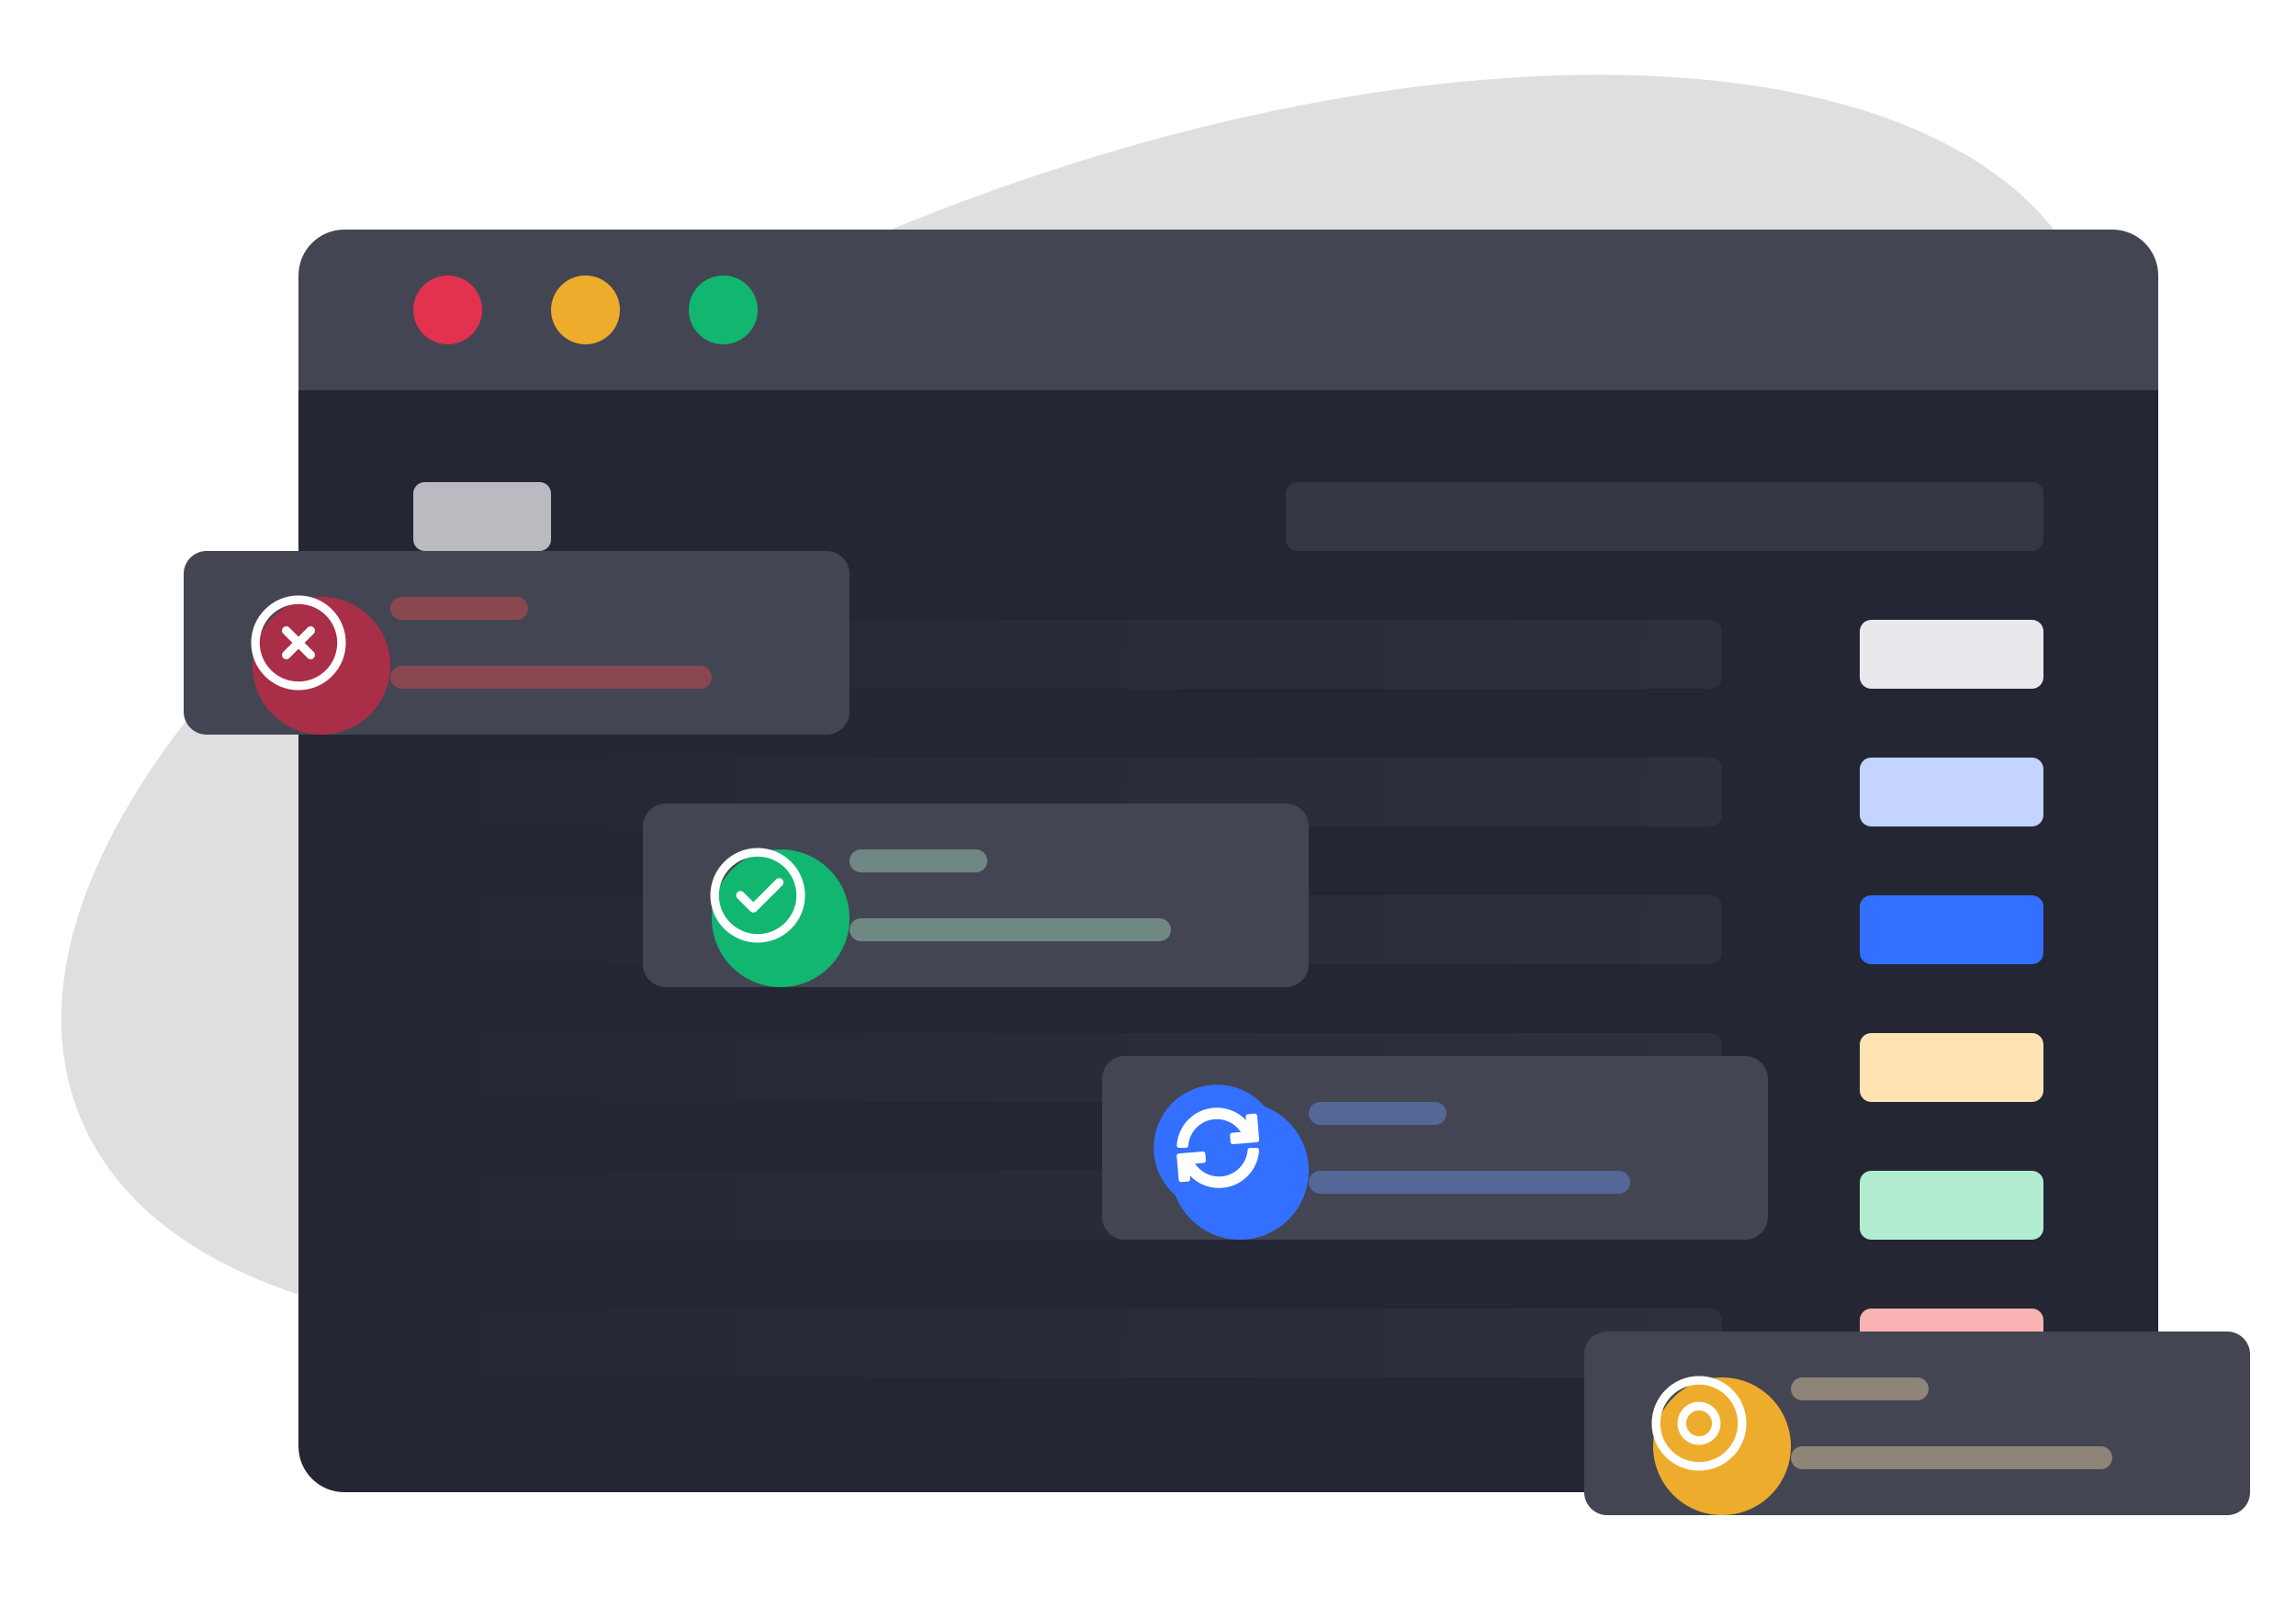 <svg width="100" height="70" viewBox="0 0 100 70" fill="none" xmlns="http://www.w3.org/2000/svg">
<path opacity="0.2" d="M91.006 12.634C95.699 24.029 79.914 41.334 55.749 51.286C31.584 61.237 8.19 60.066 3.497 48.671C-1.196 37.275 14.589 19.97 38.754 10.019C62.919 0.067 86.313 1.238 91.006 12.634Z" fill="#60626F"/>
<g filter="url(#filter0_d_5607_29079)">
<path d="M11 10C11 8.895 11.895 8 13 8H90C91.105 8 92 8.895 92 10V15H11V10Z" fill="#434552"/>
<path d="M11 15H92V61C92 62.105 91.105 63 90 63H13C11.895 63 11 62.105 11 61V15Z" fill="#242633"/>
<path d="M19 11.5C19 12.328 18.328 13 17.5 13C16.672 13 16 12.328 16 11.5C16 10.672 16.672 10 17.5 10C18.328 10 19 10.672 19 11.5Z" fill="#E2324F"/>
<path d="M25 11.5C25 12.328 24.328 13 23.5 13C22.672 13 22 12.328 22 11.5C22 10.672 22.672 10 23.5 10C24.328 10 25 10.672 25 11.5Z" fill="#EDAC2C"/>
<path d="M31 11.5C31 12.328 30.328 13 29.5 13C28.672 13 28 12.328 28 11.5C28 10.672 28.672 10 29.5 10C30.328 10 31 10.672 31 11.5Z" fill="#11B671"/>
<path opacity="0.8" d="M16 19.5C16 19.224 16.224 19 16.5 19H21.5C21.776 19 22 19.224 22 19.5V21.5C22 21.776 21.776 22 21.5 22H16.5C16.224 22 16 21.776 16 21.5V19.5Z" fill="#DFDEE4"/>
<path opacity="0.3" d="M54 19.5C54 19.224 54.224 19 54.5 19H86.5C86.776 19 87 19.224 87 19.5V21.5C87 21.776 86.776 22 86.5 22H54.5C54.224 22 54 21.776 54 21.5V19.5Z" fill="#5B5E6A"/>
<path d="M16.5 28C16.224 28 16 27.776 16 27.5L16 25.5C16 25.224 16.224 25 16.5 25L72.5 25C72.776 25 73 25.224 73 25.5L73 27.5C73 27.776 72.776 28 72.5 28L16.5 28Z" fill="url(#paint0_linear_5607_29079)"/>
<path d="M16.5 34C16.224 34 16 33.776 16 33.5L16 31.5C16 31.224 16.224 31 16.5 31L72.5 31C72.776 31 73 31.224 73 31.5L73 33.5C73 33.776 72.776 34 72.5 34L16.5 34Z" fill="url(#paint1_linear_5607_29079)"/>
<path d="M16.5 40C16.224 40 16 39.776 16 39.5L16 37.5C16 37.224 16.224 37 16.5 37L72.5 37C72.776 37 73 37.224 73 37.5L73 39.5C73 39.776 72.776 40 72.5 40L16.5 40Z" fill="url(#paint2_linear_5607_29079)"/>
<path d="M16.5 46C16.224 46 16 45.776 16 45.5L16 43.5C16 43.224 16.224 43 16.5 43L72.5 43C72.776 43 73 43.224 73 43.5L73 45.5C73 45.776 72.776 46 72.5 46L16.5 46Z" fill="url(#paint3_linear_5607_29079)"/>
<path d="M16.5 52C16.224 52 16 51.776 16 51.5L16 49.5C16 49.224 16.224 49 16.5 49L72.5 49C72.776 49 73 49.224 73 49.5L73 51.5C73 51.776 72.776 52 72.5 52L16.5 52Z" fill="url(#paint4_linear_5607_29079)"/>
<path d="M16.5 58C16.224 58 16 57.776 16 57.5L16 55.5C16 55.224 16.224 55 16.5 55L72.5 55C72.776 55 73 55.224 73 55.5L73 57.5C73 57.776 72.776 58 72.5 58L16.5 58Z" fill="url(#paint5_linear_5607_29079)"/>
<path d="M79.5 28C79.224 28 79 27.776 79 27.5L79 25.5C79 25.224 79.224 25 79.5 25L86.5 25C86.776 25 87 25.224 87 25.5L87 27.5C87 27.776 86.776 28 86.5 28L79.5 28Z" fill="#E9E8EC"/>
<path d="M79.5 34C79.224 34 79 33.776 79 33.5L79 31.5C79 31.224 79.224 31 79.5 31L86.5 31C86.776 31 87 31.224 87 31.5L87 33.5C87 33.776 86.776 34 86.5 34L79.5 34Z" fill="#C2D4FF"/>
<path d="M79.5 40C79.224 40 79 39.776 79 39.5L79 37.5C79 37.224 79.224 37 79.5 37L86.5 37C86.776 37 87 37.224 87 37.5L87 39.5C87 39.776 86.776 40 86.5 40L79.5 40Z" fill="#3370FF"/>
<path d="M79.5 46C79.224 46 79 45.776 79 45.5L79 43.5C79 43.224 79.224 43 79.5 43L86.5 43C86.776 43 87 43.224 87 43.5L87 45.5C87 45.776 86.776 46 86.5 46L79.5 46Z" fill="#FFE3B2"/>
<path d="M79.5 52C79.224 52 79 51.776 79 51.5L79 49.5C79 49.224 79.224 49 79.5 49L86.5 49C86.776 49 87 49.224 87 49.5L87 51.5C87 51.776 86.776 52 86.5 52L79.5 52Z" fill="#B2EDD0"/>
<path d="M79.5 58C79.224 58 79 57.776 79 57.5L79 55.5C79 55.224 79.224 55 79.5 55L86.5 55C86.776 55 87 55.224 87 55.5L87 57.5C87 57.776 86.776 58 86.5 58L79.5 58Z" fill="#FAB3B3"/>
<g filter="url(#filter1_d_5607_29079)">
<path d="M4 19C4 18.448 4.448 18 5 18H32C32.552 18 33 18.448 33 19V25C33 25.552 32.552 26 32 26H5C4.448 26 4 25.552 4 25V19Z" fill="#434552"/>
<g filter="url(#filter2_d_5607_29079)">
<path d="M12 22C12 23.657 10.657 25 9 25C7.343 25 6 23.657 6 22C6 20.343 7.343 19 9 19C10.657 19 12 20.343 12 22Z" fill="#A92E47"/>
</g>
<path d="M9 23.688C9.932 23.688 10.688 22.932 10.688 22C10.688 21.068 9.932 20.312 9 20.312C8.068 20.312 7.312 21.068 7.312 22C7.312 22.932 8.068 23.688 9 23.688ZM9 24.062C7.861 24.062 6.938 23.139 6.938 22C6.938 20.861 7.861 19.938 9 19.938C10.139 19.938 11.062 20.861 11.062 22C11.062 23.139 10.139 24.062 9 24.062ZM9 21.735L9.398 21.337C9.471 21.264 9.59 21.264 9.663 21.337C9.736 21.41 9.736 21.529 9.663 21.602L9.265 22L9.663 22.398C9.736 22.471 9.736 22.59 9.663 22.663C9.59 22.736 9.471 22.736 9.398 22.663L9 22.265L8.602 22.663C8.529 22.736 8.41 22.736 8.337 22.663C8.264 22.59 8.264 22.471 8.337 22.398L8.735 22L8.337 21.602C8.264 21.529 8.264 21.41 8.337 21.337C8.41 21.264 8.529 21.264 8.602 21.337L9 21.735Z" fill="white"/>
<path opacity="0.4" d="M13 20.5C13 20.224 13.224 20 13.5 20H18.5C18.776 20 19 20.224 19 20.5C19 20.776 18.776 21 18.5 21H13.5C13.224 21 13 20.776 13 20.5Z" fill="#F24F4F"/>
<path opacity="0.4" d="M13 23.5C13 23.224 13.224 23 13.5 23H26.5C26.776 23 27 23.224 27 23.5C27 23.776 26.776 24 26.5 24H13.5C13.224 24 13 23.776 13 23.5Z" fill="#F24F4F"/>
</g>
<g filter="url(#filter3_d_5607_29079)">
<path d="M24 30C24 29.448 24.448 29 25 29H52C52.552 29 53 29.448 53 30V36C53 36.552 52.552 37 52 37H25C24.448 37 24 36.552 24 36V30Z" fill="#434552"/>
<g filter="url(#filter4_d_5607_29079)">
<path d="M32 33C32 34.657 30.657 36 29 36C27.343 36 26 34.657 26 33C26 31.343 27.343 30 29 30C30.657 30 32 31.343 32 33Z" fill="#11B671"/>
</g>
<g clip-path="url(#clip0_5607_29079)">
<path d="M29 30.938C29.554 30.938 30.074 31.157 30.458 31.542C30.843 31.926 31.062 32.446 31.062 33C31.062 33.554 30.843 34.074 30.458 34.458C30.074 34.843 29.554 35.062 29 35.062C28.446 35.062 27.926 34.843 27.542 34.458C27.157 34.074 26.938 33.554 26.938 33C26.938 32.446 27.157 31.926 27.542 31.542C27.926 31.157 28.446 30.938 29 30.938ZM29 31.312C28.546 31.312 28.121 31.492 27.807 31.807C27.492 32.121 27.312 32.546 27.312 33C27.312 33.454 27.492 33.879 27.807 34.193C28.121 34.508 28.546 34.688 29 34.688C29.454 34.688 29.879 34.508 30.193 34.193C30.508 33.879 30.688 33.454 30.688 33C30.688 32.546 30.508 32.121 30.193 31.807C29.879 31.492 29.454 31.312 29 31.312ZM30.07 32.305C30.143 32.378 30.143 32.497 30.07 32.57L28.945 33.695C28.872 33.768 28.753 33.768 28.68 33.695L28.117 33.133C28.044 33.059 28.044 32.941 28.117 32.867C28.191 32.794 28.309 32.794 28.383 32.867L28.812 33.297L29.805 32.305C29.878 32.232 29.997 32.232 30.07 32.305Z" fill="white"/>
</g>
<path opacity="0.4" d="M33 31.5C33 31.224 33.224 31 33.5 31H38.5C38.776 31 39 31.224 39 31.5C39 31.776 38.776 32 38.5 32H33.5C33.224 32 33 31.776 33 31.5Z" fill="#B2EDD0"/>
<path opacity="0.4" d="M33 34.5C33 34.224 33.224 34 33.5 34H46.5C46.776 34 47 34.224 47 34.5C47 34.776 46.776 35 46.5 35H33.5C33.224 35 33 34.776 33 34.5Z" fill="#B2EDD0"/>
</g>
<g filter="url(#filter5_d_5607_29079)">
<path d="M65 53C65 52.448 65.448 52 66 52H93C93.552 52 94 52.448 94 53V59C94 59.552 93.552 60 93 60H66C65.448 60 65 59.552 65 59V53Z" fill="#434552"/>
<g filter="url(#filter6_d_5607_29079)">
<path d="M73 56C73 57.657 71.657 59 70 59C68.343 59 67 57.657 67 56C67 54.343 68.343 53 70 53C71.657 53 73 54.343 73 56Z" fill="#EDAC2C"/>
</g>
<g clip-path="url(#clip1_5607_29079)">
<path d="M70 53.938C71.139 53.938 72.062 54.861 72.062 56C72.062 57.139 71.139 58.062 70 58.062C68.861 58.062 67.938 57.139 67.938 56C67.938 54.861 68.861 53.938 70 53.938ZM70 54.312C69.068 54.312 68.312 55.068 68.312 56C68.312 56.932 69.068 57.688 70 57.688C70.932 57.688 71.688 56.932 71.688 56C71.688 55.068 70.932 54.312 70 54.312ZM70 55.062C70.518 55.062 70.938 55.482 70.938 56C70.938 56.518 70.518 56.938 70 56.938C69.482 56.938 69.062 56.518 69.062 56C69.062 55.482 69.482 55.062 70 55.062ZM70 55.438C69.689 55.438 69.438 55.689 69.438 56C69.438 56.311 69.689 56.562 70 56.562C70.311 56.562 70.562 56.311 70.562 56C70.562 55.689 70.311 55.438 70 55.438Z" fill="white"/>
</g>
<path opacity="0.4" d="M74 54.5C74 54.224 74.224 54 74.5 54H79.5C79.776 54 80 54.224 80 54.5C80 54.776 79.776 55 79.5 55H74.5C74.224 55 74 54.776 74 54.5Z" fill="#FFE3B2"/>
<path opacity="0.4" d="M74 57.5C74 57.224 74.224 57 74.5 57H87.5C87.776 57 88 57.224 88 57.5C88 57.776 87.776 58 87.5 58H74.5C74.224 58 74 57.776 74 57.5Z" fill="#FFE3B2"/>
</g>
<g filter="url(#filter7_d_5607_29079)">
<path d="M44 41C44 40.448 44.448 40 45 40H72C72.552 40 73 40.448 73 41V47C73 47.552 72.552 48 72 48H45C44.448 48 44 47.552 44 47V41Z" fill="#434552"/>
<g filter="url(#filter8_d_5607_29079)">
<path d="M52 44C52 45.657 50.657 47 49 47C47.343 47 46 45.657 46 44C46 42.343 47.343 41 49 41C50.657 41 52 42.343 52 44Z" fill="#3370FF"/>
</g>
<g clip-path="url(#clip2_5607_29079)">
<path fill-rule="evenodd" clip-rule="evenodd" d="M46.25 44C46.25 45.519 47.481 46.75 49 46.75C50.519 46.75 51.75 45.519 51.75 44C51.75 42.481 50.519 41.25 49 41.25C47.481 41.25 46.25 42.481 46.25 44Z" fill="#3370FF"/>
</g>
<path d="M49 42.25C49.499 42.25 49.95 42.459 50.269 42.795L50.256 42.642C50.251 42.587 50.292 42.538 50.347 42.534L50.646 42.508C50.701 42.504 50.749 42.545 50.754 42.6L50.842 43.646C50.847 43.701 50.806 43.749 50.751 43.754L49.705 43.842C49.65 43.847 49.601 43.806 49.597 43.751L49.572 43.452C49.567 43.397 49.608 43.349 49.663 43.344L50.044 43.312C49.82 42.973 49.436 42.75 49 42.75C48.343 42.75 47.805 43.256 47.754 43.9C47.75 43.955 47.705 44 47.65 44H47.35C47.295 44 47.25 43.955 47.253 43.9C47.305 42.98 48.067 42.25 49 42.25Z" fill="white"/>
<path d="M49.093 45.75C48.593 45.75 48.143 45.541 47.824 45.205L47.837 45.358C47.842 45.413 47.801 45.462 47.746 45.466L47.447 45.492C47.392 45.496 47.343 45.455 47.339 45.4L47.25 44.354C47.246 44.299 47.287 44.251 47.342 44.246L48.388 44.158C48.443 44.153 48.491 44.194 48.496 44.249L48.521 44.548C48.526 44.603 48.485 44.651 48.43 44.656L48.049 44.688C48.273 45.027 48.657 45.25 49.093 45.25C49.749 45.25 50.288 44.744 50.339 44.1C50.343 44.045 50.387 44 50.443 44H50.743C50.798 44 50.843 44.045 50.84 44.1C50.788 45.02 50.026 45.75 49.093 45.75Z" fill="white"/>
<path opacity="0.4" d="M53 42.5C53 42.224 53.224 42 53.5 42H58.5C58.776 42 59 42.224 59 42.5C59 42.776 58.776 43 58.5 43H53.5C53.224 43 53 42.776 53 42.5Z" fill="#709BFF"/>
<path opacity="0.4" d="M53 45.5C53 45.224 53.224 45 53.5 45H66.5C66.776 45 67 45.224 67 45.5C67 45.776 66.776 46 66.5 46H53.5C53.224 46 53 45.776 53 45.5Z" fill="#709BFF"/>
</g>
</g>
<defs>
<filter id="filter0_d_5607_29079" x="2" y="6" width="98" height="63" filterUnits="userSpaceOnUse" color-interpolation-filters="sRGB">
<feFlood flood-opacity="0" result="BackgroundImageFix"/>
<feColorMatrix in="SourceAlpha" type="matrix" values="0 0 0 0 0 0 0 0 0 0 0 0 0 0 0 0 0 0 127 0" result="hardAlpha"/>
<feOffset dx="2" dy="2"/>
<feGaussianBlur stdDeviation="2"/>
<feComposite in2="hardAlpha" operator="out"/>
<feColorMatrix type="matrix" values="0 0 0 0 0.131 0 0 0 0 0 0 0 0 0 0.343 0 0 0 0.11 0"/>
<feBlend mode="normal" in2="BackgroundImageFix" result="effect1_dropShadow_5607_29079"/>
<feBlend mode="normal" in="SourceGraphic" in2="effect1_dropShadow_5607_29079" result="shape"/>
</filter>
<filter id="filter1_d_5607_29079" x="2" y="18" width="37" height="16" filterUnits="userSpaceOnUse" color-interpolation-filters="sRGB">
<feFlood flood-opacity="0" result="BackgroundImageFix"/>
<feColorMatrix in="SourceAlpha" type="matrix" values="0 0 0 0 0 0 0 0 0 0 0 0 0 0 0 0 0 0 127 0" result="hardAlpha"/>
<feOffset dx="2" dy="4"/>
<feGaussianBlur stdDeviation="2"/>
<feComposite in2="hardAlpha" operator="out"/>
<feColorMatrix type="matrix" values="0 0 0 0 0.141 0 0 0 0 0.149 0 0 0 0 0.2 0 0 0 1 0"/>
<feBlend mode="normal" in2="BackgroundImageFix" result="effect1_dropShadow_5607_29079"/>
<feBlend mode="normal" in="SourceGraphic" in2="effect1_dropShadow_5607_29079" result="shape"/>
</filter>
<filter id="filter2_d_5607_29079" x="6" y="19" width="8" height="8" filterUnits="userSpaceOnUse" color-interpolation-filters="sRGB">
<feFlood flood-opacity="0" result="BackgroundImageFix"/>
<feColorMatrix in="SourceAlpha" type="matrix" values="0 0 0 0 0 0 0 0 0 0 0 0 0 0 0 0 0 0 127 0" result="hardAlpha"/>
<feOffset dx="1" dy="1"/>
<feGaussianBlur stdDeviation="0.5"/>
<feComposite in2="hardAlpha" operator="out"/>
<feColorMatrix type="matrix" values="0 0 0 0 0.392 0 0 0 0 0.007 0 0 0 0 0.007 0 0 0 0.11 0"/>
<feBlend mode="normal" in2="BackgroundImageFix" result="effect1_dropShadow_5607_29079"/>
<feBlend mode="normal" in="SourceGraphic" in2="effect1_dropShadow_5607_29079" result="shape"/>
</filter>
<filter id="filter3_d_5607_29079" x="22" y="29" width="37" height="16" filterUnits="userSpaceOnUse" color-interpolation-filters="sRGB">
<feFlood flood-opacity="0" result="BackgroundImageFix"/>
<feColorMatrix in="SourceAlpha" type="matrix" values="0 0 0 0 0 0 0 0 0 0 0 0 0 0 0 0 0 0 127 0" result="hardAlpha"/>
<feOffset dx="2" dy="4"/>
<feGaussianBlur stdDeviation="2"/>
<feComposite in2="hardAlpha" operator="out"/>
<feColorMatrix type="matrix" values="0 0 0 0 0.141 0 0 0 0 0.149 0 0 0 0 0.2 0 0 0 1 0"/>
<feBlend mode="normal" in2="BackgroundImageFix" result="effect1_dropShadow_5607_29079"/>
<feBlend mode="normal" in="SourceGraphic" in2="effect1_dropShadow_5607_29079" result="shape"/>
</filter>
<filter id="filter4_d_5607_29079" x="26" y="30" width="8" height="8" filterUnits="userSpaceOnUse" color-interpolation-filters="sRGB">
<feFlood flood-opacity="0" result="BackgroundImageFix"/>
<feColorMatrix in="SourceAlpha" type="matrix" values="0 0 0 0 0 0 0 0 0 0 0 0 0 0 0 0 0 0 127 0" result="hardAlpha"/>
<feOffset dx="1" dy="1"/>
<feGaussianBlur stdDeviation="0.5"/>
<feComposite in2="hardAlpha" operator="out"/>
<feColorMatrix type="matrix" values="0 0 0 0 0.006 0 0 0 0 0.468 0 0 0 0 0.237 0 0 0 0.17 0"/>
<feBlend mode="normal" in2="BackgroundImageFix" result="effect1_dropShadow_5607_29079"/>
<feBlend mode="normal" in="SourceGraphic" in2="effect1_dropShadow_5607_29079" result="shape"/>
</filter>
<filter id="filter5_d_5607_29079" x="63" y="52" width="37" height="16" filterUnits="userSpaceOnUse" color-interpolation-filters="sRGB">
<feFlood flood-opacity="0" result="BackgroundImageFix"/>
<feColorMatrix in="SourceAlpha" type="matrix" values="0 0 0 0 0 0 0 0 0 0 0 0 0 0 0 0 0 0 127 0" result="hardAlpha"/>
<feOffset dx="2" dy="4"/>
<feGaussianBlur stdDeviation="2"/>
<feComposite in2="hardAlpha" operator="out"/>
<feColorMatrix type="matrix" values="0 0 0 0 0.141 0 0 0 0 0.149 0 0 0 0 0.2 0 0 0 1 0"/>
<feBlend mode="normal" in2="BackgroundImageFix" result="effect1_dropShadow_5607_29079"/>
<feBlend mode="normal" in="SourceGraphic" in2="effect1_dropShadow_5607_29079" result="shape"/>
</filter>
<filter id="filter6_d_5607_29079" x="67" y="53" width="8" height="8" filterUnits="userSpaceOnUse" color-interpolation-filters="sRGB">
<feFlood flood-opacity="0" result="BackgroundImageFix"/>
<feColorMatrix in="SourceAlpha" type="matrix" values="0 0 0 0 0 0 0 0 0 0 0 0 0 0 0 0 0 0 127 0" result="hardAlpha"/>
<feOffset dx="1" dy="1"/>
<feGaussianBlur stdDeviation="0.5"/>
<feComposite in2="hardAlpha" operator="out"/>
<feColorMatrix type="matrix" values="0 0 0 0 0.421 0 0 0 0 0.27 0 0 0 0 0.006 0 0 0 0.16 0"/>
<feBlend mode="normal" in2="BackgroundImageFix" result="effect1_dropShadow_5607_29079"/>
<feBlend mode="normal" in="SourceGraphic" in2="effect1_dropShadow_5607_29079" result="shape"/>
</filter>
<filter id="filter7_d_5607_29079" x="42" y="40" width="37" height="16" filterUnits="userSpaceOnUse" color-interpolation-filters="sRGB">
<feFlood flood-opacity="0" result="BackgroundImageFix"/>
<feColorMatrix in="SourceAlpha" type="matrix" values="0 0 0 0 0 0 0 0 0 0 0 0 0 0 0 0 0 0 127 0" result="hardAlpha"/>
<feOffset dx="2" dy="4"/>
<feGaussianBlur stdDeviation="2"/>
<feComposite in2="hardAlpha" operator="out"/>
<feColorMatrix type="matrix" values="0 0 0 0 0.141 0 0 0 0 0.149 0 0 0 0 0.2 0 0 0 1 0"/>
<feBlend mode="normal" in2="BackgroundImageFix" result="effect1_dropShadow_5607_29079"/>
<feBlend mode="normal" in="SourceGraphic" in2="effect1_dropShadow_5607_29079" result="shape"/>
</filter>
<filter id="filter8_d_5607_29079" x="46" y="41" width="8" height="8" filterUnits="userSpaceOnUse" color-interpolation-filters="sRGB">
<feFlood flood-opacity="0" result="BackgroundImageFix"/>
<feColorMatrix in="SourceAlpha" type="matrix" values="0 0 0 0 0 0 0 0 0 0 0 0 0 0 0 0 0 0 127 0" result="hardAlpha"/>
<feOffset dx="1" dy="1"/>
<feGaussianBlur stdDeviation="0.5"/>
<feComposite in2="hardAlpha" operator="out"/>
<feColorMatrix type="matrix" values="0 0 0 0 0.012 0 0 0 0 0.15 0 0 0 0 0.474 0 0 0 0.14 0"/>
<feBlend mode="normal" in2="BackgroundImageFix" result="effect1_dropShadow_5607_29079"/>
<feBlend mode="normal" in="SourceGraphic" in2="effect1_dropShadow_5607_29079" result="shape"/>
</filter>
<linearGradient id="paint0_linear_5607_29079" x1="16" y1="26" x2="72.472" y2="26.557" gradientUnits="userSpaceOnUse">
<stop stop-color="#242633"/>
<stop offset="1" stop-color="#2E313D"/>
</linearGradient>
<linearGradient id="paint1_linear_5607_29079" x1="16" y1="32" x2="72.472" y2="32.557" gradientUnits="userSpaceOnUse">
<stop stop-color="#242633"/>
<stop offset="1" stop-color="#2E313D"/>
</linearGradient>
<linearGradient id="paint2_linear_5607_29079" x1="16" y1="38" x2="72.472" y2="38.557" gradientUnits="userSpaceOnUse">
<stop stop-color="#242633"/>
<stop offset="1" stop-color="#2E313D"/>
</linearGradient>
<linearGradient id="paint3_linear_5607_29079" x1="16" y1="44" x2="72.472" y2="44.557" gradientUnits="userSpaceOnUse">
<stop stop-color="#242633"/>
<stop offset="1" stop-color="#2E313D"/>
</linearGradient>
<linearGradient id="paint4_linear_5607_29079" x1="16" y1="50" x2="72.472" y2="50.557" gradientUnits="userSpaceOnUse">
<stop stop-color="#242633"/>
<stop offset="1" stop-color="#2E313D"/>
</linearGradient>
<linearGradient id="paint5_linear_5607_29079" x1="16" y1="56" x2="72.472" y2="56.557" gradientUnits="userSpaceOnUse">
<stop stop-color="#242633"/>
<stop offset="1" stop-color="#2E313D"/>
</linearGradient>
<clipPath id="clip0_5607_29079">
<rect width="4.5" height="4.5" fill="white" transform="translate(26.75 30.75)"/>
</clipPath>
<clipPath id="clip1_5607_29079">
<rect width="4.5" height="4.5" fill="white" transform="translate(67.75 53.75)"/>
</clipPath>
<clipPath id="clip2_5607_29079">
<rect width="6" height="6" fill="white" transform="translate(46 41)"/>
</clipPath>
</defs>
</svg>
